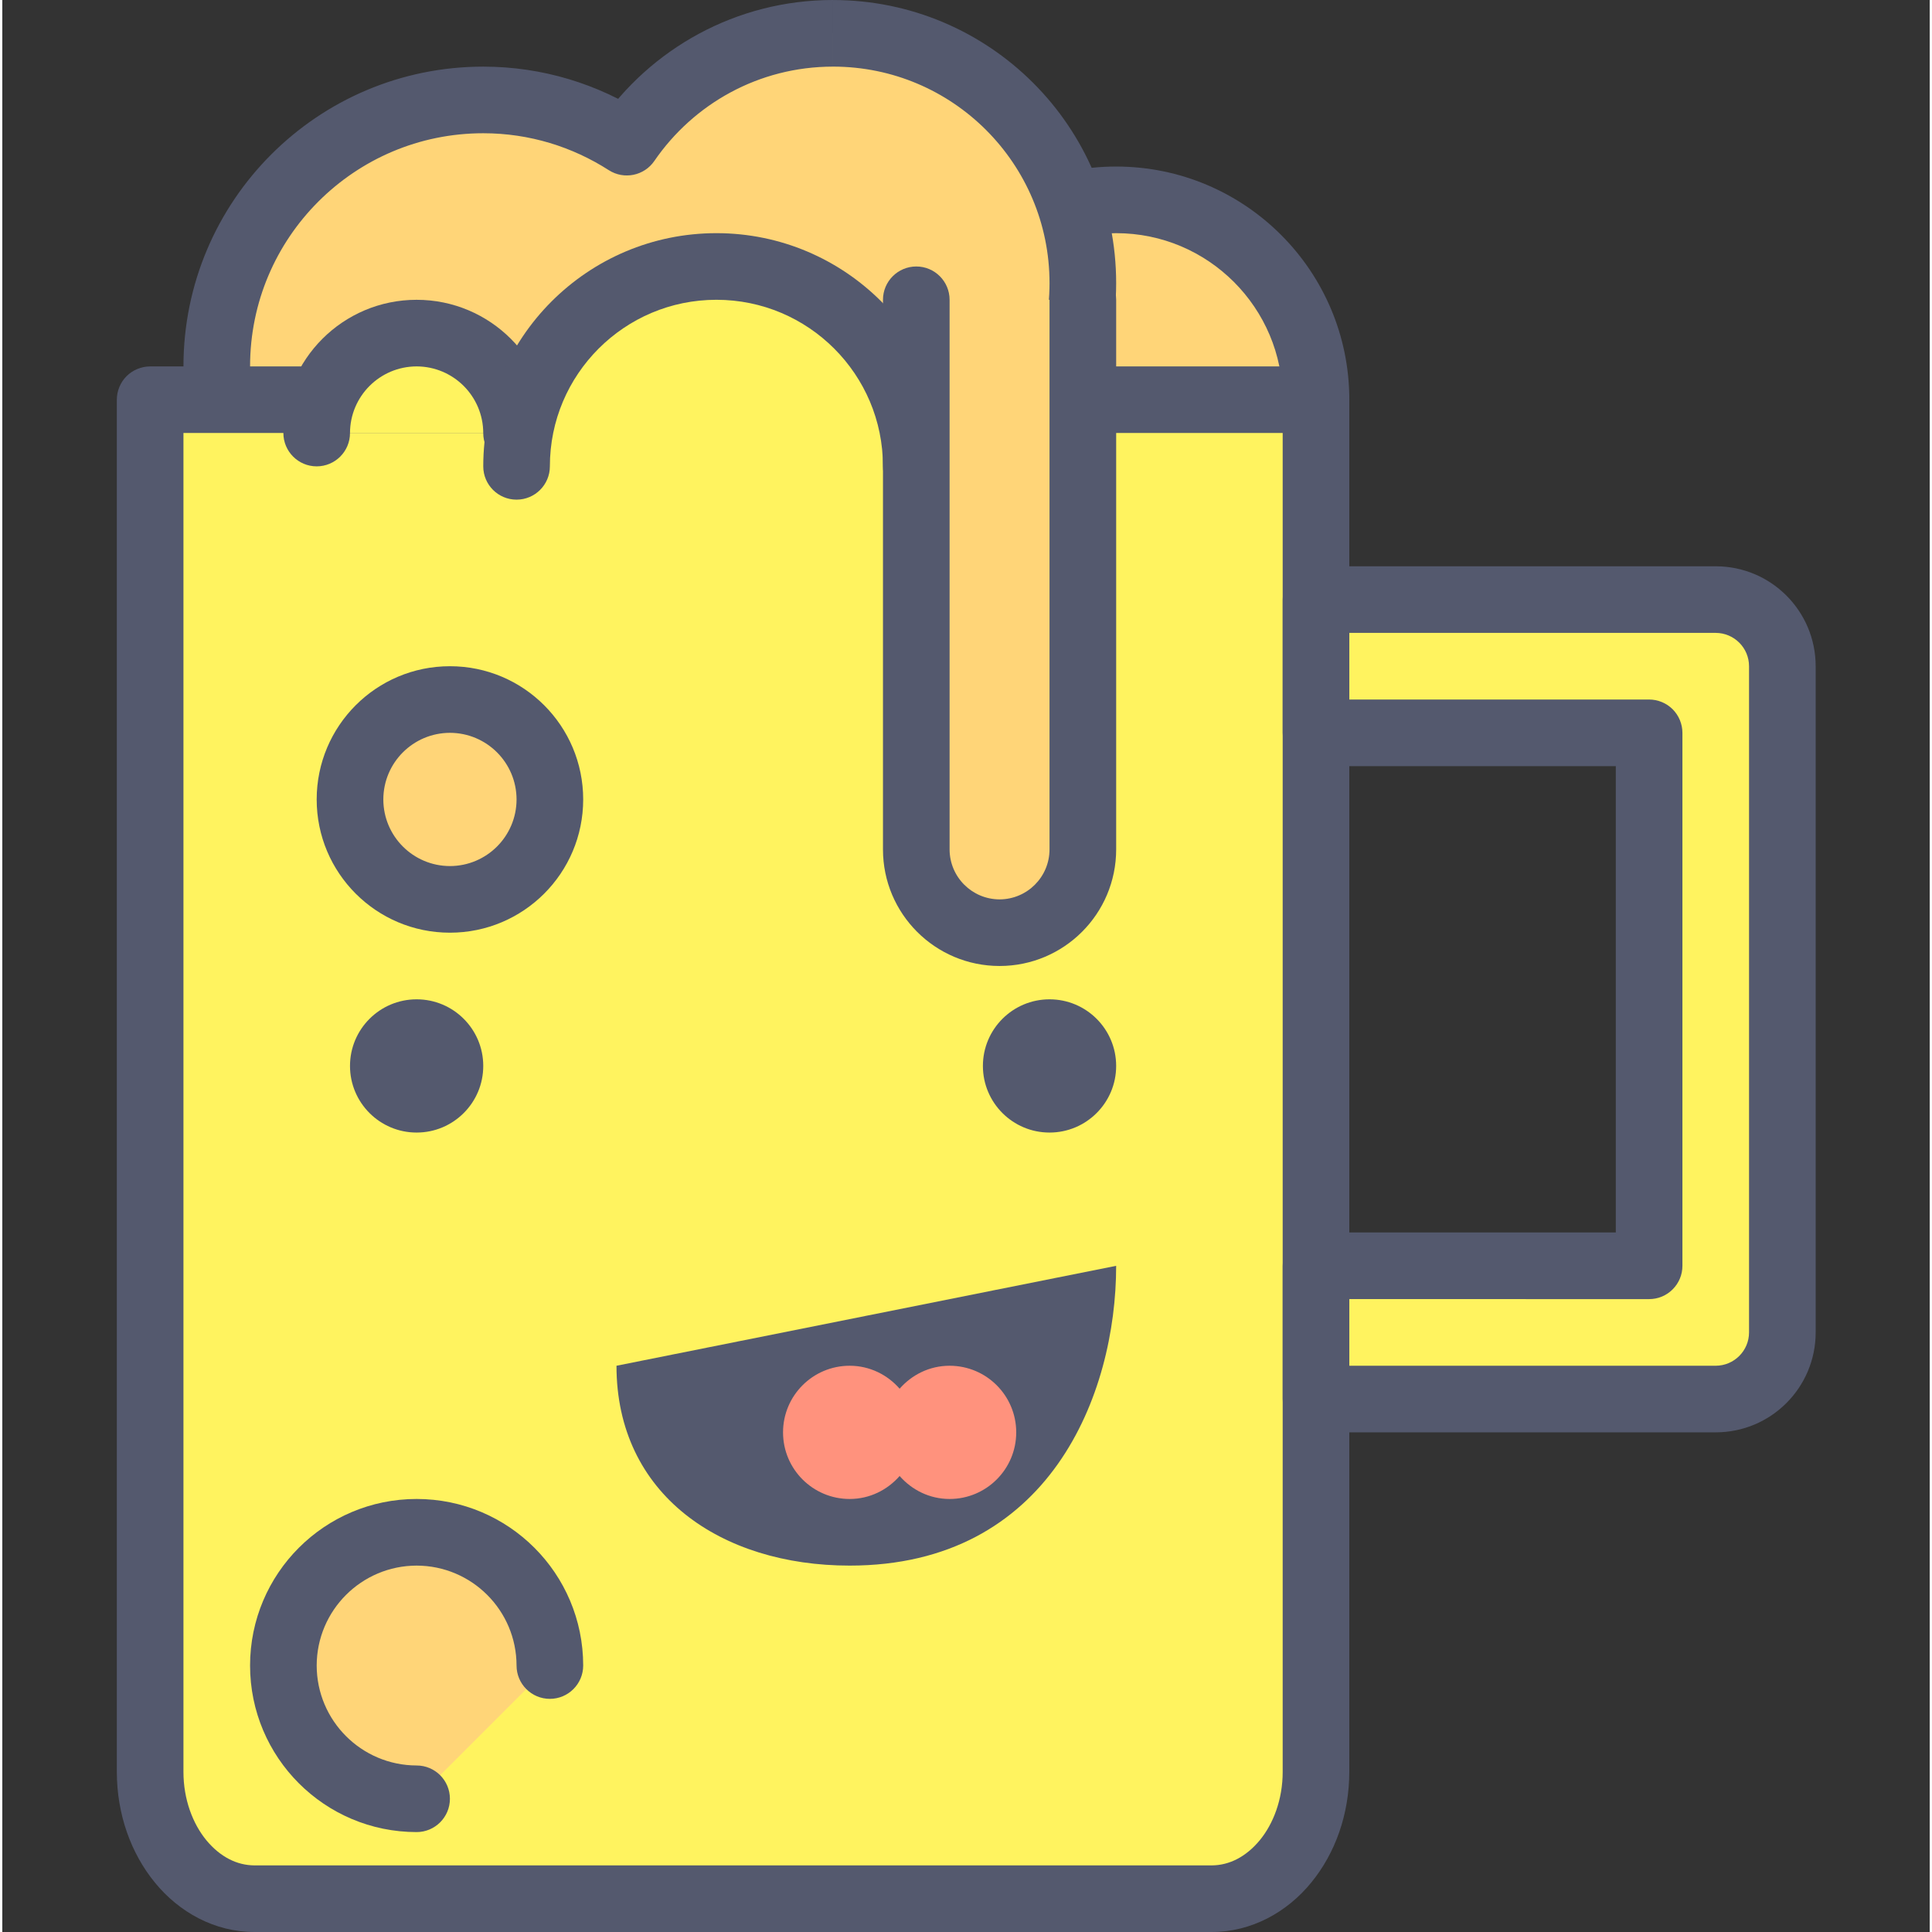 <svg height="395pt" viewBox="-23 0 395 395.943" width="395pt" xmlns="http://www.w3.org/2000/svg"><rect x="-23" y="0" width="395" height="395.943" fill="#333333" stroke="none"/><path d="m246.23 81.922c0 22.621-18.336 40.957-40.957 40.957-22.625 0-40.961-18.336-40.961-40.957 0-22.625 18.336-40.961 40.961-40.961 22.621 0 40.957 18.336 40.957 40.961zm0 0" fill="#ffd578"/><path d="m246.23 81.922h6.828c-.004-26.398-21.395-47.785-47.785-47.789-26.395.004-47.785 21.391-47.789 47.789.004 26.391 21.395 47.777 47.789 47.781 26.391-.004 47.781-21.391 47.785-47.781h-13.652c-.004 9.441-3.812 17.934-10 24.133-6.199 6.188-14.688 9.992-24.133 10-9.449-.008-17.938-3.812-24.137-10-6.188-6.199-9.996-14.691-10-24.133.004-9.449 3.812-17.938 10-24.141 6.199-6.184 14.688-9.992 24.137-9.996 9.445.004 17.934 3.812 24.133 9.996 6.188 6.203 9.996 14.691 10 24.141zm0 0" fill="#54596e"/><path d="m147.246 6.828c-17.555 0-33.035 8.84-42.254 22.305-8.5-5.453-18.582-8.652-29.426-8.652-30.16 0-54.613 24.453-54.613 54.613s24.453 54.613 54.613 54.613c20.012 0 37.453-10.793 46.965-26.848 7.328 4.047 15.75 6.367 24.715 6.367 28.277 0 51.199-22.926 51.199-51.199 0-28.277-22.922-51.199-51.199-51.199zm0 0" fill="#ffd578"/><path d="m147.246 6.828v-6.828c-19.883-.004-37.461 10.031-47.887 25.277l5.633 3.855 3.684-5.746c-9.535-6.121-20.914-9.734-33.109-9.73-33.934.004-61.438 27.5-61.441 61.438.004 33.934 27.508 61.434 61.441 61.438 22.512 0 42.168-12.156 52.836-30.188l-5.871-3.48-3.301 5.973c8.293 4.586 17.863 7.219 28.016 7.219 32.051-.004 58.02-25.98 58.027-58.023-.004-32.051-25.977-58.023-58.027-58.027v13.645c12.273.008 23.324 4.957 31.375 12.996 8.043 8.055 12.992 19.105 12.996 31.383-.004 12.273-4.953 23.324-12.996 31.375-8.051 8.043-19.102 12.992-31.375 12.996-7.785 0-15.055-2.004-21.414-5.516-3.23-1.781-7.293-.68-9.176 2.496-8.355 14.07-23.582 23.5-41.09 23.5-13.219-.004-25.121-5.34-33.793-14-8.656-8.668-13.992-20.574-13.996-33.785.004-13.219 5.336-25.121 13.996-33.789 8.672-8.66 20.574-13.996 33.793-14 9.496.004 18.273 2.789 25.738 7.574 3.102 1.988 7.238 1.148 9.32-1.891 8.016-11.688 21.398-19.332 36.621-19.336zm0 0" fill="#54596e"/><path d="m224.84 389.121h-196.148c-11.812 0-21.395-11.652-21.395-26.02v-281.18h238.934v281.18c0 14.367-9.578 26.02-21.391 26.02zm0 0" fill="#fff35f"/><path d="m224.84 389.121v-6.828h-196.148c-3.598-.012-7.016-1.723-9.855-5.133-2.797-3.387-4.719-8.398-4.711-14.059v-274.363h225.277v274.363c.008 5.66-1.914 10.672-4.715 14.059-2.84 3.41-6.254 5.121-9.852 5.133v13.648c8.219.012 15.496-4.102 20.402-10.109 4.941-6.027 7.809-14.031 7.816-22.73v-281.18c0-1.801-.727-3.559-1.996-4.832-1.273-1.27-3.031-1.996-4.828-1.996h-238.934c-1.797 0-3.555.727-4.828 1.996-1.27 1.273-1.996 3.031-1.996 4.832v281.18c.008 8.703 2.875 16.703 7.82 22.73 4.902 6.008 12.184 10.121 20.398 10.109h196.148zm0 0" fill="#54596e"/><path d="m89.219 163.84c0 11.312-9.168 20.48-20.48 20.48s-20.48-9.168-20.48-20.48 9.168-20.48 20.48-20.48 20.48 9.168 20.48 20.48zm0 0" fill="#ffd578"/><path d="m89.219 163.84h6.828c-.004-15.082-12.223-27.305-27.309-27.305-15.086 0-27.305 12.223-27.309 27.305.004 15.082 12.223 27.301 27.309 27.305 15.086-.004 27.305-12.223 27.309-27.305h-13.656c-.012 7.535-6.113 13.637-13.652 13.652-7.539-.016-13.641-6.117-13.652-13.652.012-7.539 6.113-13.641 13.652-13.656 7.539.016 13.641 6.117 13.652 13.656zm0 0" fill="#54596e"/><path d="m102.871 279.895c0 26.391 21.395 40.957 47.789 40.957 40.957 0 54.613-35.043 54.613-61.438zm0 0" fill="#54596e"/><path d="m89.219 341.332c0-15.078-12.227-27.305-27.309-27.305-15.078 0-27.305 12.227-27.305 27.305 0 15.082 12.227 27.309 27.305 27.309" fill="#ffd578"/><path d="m96.047 341.332c-.008-18.855-15.281-34.129-34.137-34.133-18.852.004-34.125 15.277-34.133 34.133.008 18.855 15.281 34.129 34.133 34.133 3.77 0 6.824-3.059 6.824-6.824 0-3.77-3.055-6.824-6.824-6.824-11.305-.027-20.457-9.18-20.48-20.484.023-11.305 9.176-20.457 20.48-20.48 11.309.023 20.461 9.176 20.48 20.48 0 3.77 3.059 6.828 6.828 6.828s6.828-3.059 6.828-6.828zm0 0" fill="#54596e"/><path d="m82.391 88.746c0-11.309-9.164-20.48-20.48-20.48-11.312 0-20.48 9.172-20.48 20.48" fill="#fff35f"/><path d="m89.219 88.746c-.004-15.082-12.219-27.301-27.309-27.305-15.086.004-27.301 12.223-27.305 27.305 0 3.77 3.055 6.828 6.824 6.828 3.773 0 6.828-3.059 6.828-6.828.016-7.539 6.113-13.641 13.652-13.656 7.543.016 13.641 6.117 13.656 13.656 0 3.77 3.055 6.828 6.824 6.828s6.828-3.059 6.828-6.828zm0 0" fill="#54596e"/><path d="m164.312 95.574c0-22.621-18.34-40.961-40.961-40.961-22.621 0-40.961 18.34-40.961 40.961" fill="#fff35f"/><path d="m171.137 95.574c-.004-26.398-21.391-47.785-47.785-47.789-26.395.004-47.781 21.391-47.785 47.789 0 3.77 3.055 6.824 6.824 6.824s6.828-3.055 6.828-6.824c.004-9.449 3.809-17.938 9.996-24.137 6.199-6.188 14.691-9.992 24.137-10 9.445.008 17.938 3.812 24.137 10 6.188 6.199 9.992 14.688 9.996 24.137 0 3.77 3.059 6.824 6.828 6.824s6.824-3.055 6.824-6.824zm0 0" fill="#54596e"/><path d="m198.445 61.441v112.637c0 9.43-7.641 17.07-17.066 17.07-9.426 0-17.066-7.641-17.066-17.07v-112.637" fill="#ffd578"/><path d="m191.617 61.441v112.637c-.008 5.656-4.586 10.227-10.238 10.242-5.656-.016-10.23-4.586-10.242-10.242v-112.637c0-3.773-3.055-6.828-6.824-6.828s-6.828 3.055-6.828 6.828v112.637c.004 13.199 10.695 23.887 23.895 23.891 13.199-.004 23.891-10.691 23.895-23.891v-112.637c0-3.773-3.059-6.828-6.828-6.828-3.77 0-6.828 3.055-6.828 6.828zm0 0" fill="#54596e"/><path d="m328.152 286.719h-81.922v-27.305h68.27v-109.227h-68.27v-27.309h81.922c7.539 0 13.652 6.113 13.652 13.656v136.531c0 7.539-6.113 13.652-13.652 13.652zm0 0" fill="#fff35f"/><g fill="#54596e"><path d="m328.152 286.719v-6.824h-75.094v-13.66l61.441.004c1.82 0 3.535-.707 4.824-2 1.289-1.289 2-3.004 2-4.824v-109.227c0-1.801-.727-3.559-2-4.832-1.27-1.27-3.027-1.996-4.824-1.996h-61.441v-13.66l75.094.004c3.766.012 6.82 3.062 6.824 6.832v136.531c-.004 3.762-3.059 6.816-6.824 6.828v13.648c11.312-.004 20.473-9.164 20.48-20.477v-136.531c-.008-11.32-9.168-20.477-20.48-20.48h-81.922c-1.797 0-3.555.727-4.828 1.996-1.27 1.273-1.996 3.027-1.996 4.828v27.309c0 1.82.707 3.535 2 4.824 1.289 1.293 3.004 2 4.824 2h61.441v95.57l-61.441.004c-1.797 0-3.555.727-4.828 1.996-1.27 1.273-1.996 3.031-1.996 4.832v27.305c0 1.824.707 3.539 2 4.828 1.289 1.289 3.004 1.996 4.824 1.996h81.922zm0 0"/><path d="m75.566 218.453c0 7.539-6.113 13.652-13.656 13.652-7.539 0-13.652-6.113-13.652-13.652s6.113-13.652 13.652-13.652c7.543 0 13.656 6.113 13.656 13.652zm0 0"/><path d="m205.273 218.453c0 7.539-6.113 13.652-13.656 13.652-7.539 0-13.652-6.113-13.652-13.652s6.113-13.652 13.652-13.652c7.543 0 13.656 6.113 13.656 13.652zm0 0"/></g><path d="m171.137 279.895c-4.098 0-7.738 1.844-10.238 4.707-2.5-2.863-6.141-4.707-10.238-4.707-7.543 0-13.656 6.113-13.656 13.652s6.113 13.652 13.656 13.652c4.098 0 7.738-1.848 10.238-4.711 2.5 2.863 6.141 4.711 10.238 4.711 7.543 0 13.656-6.113 13.656-13.652s-6.113-13.652-13.656-13.652zm0 0" fill="#ff927d"/></svg>